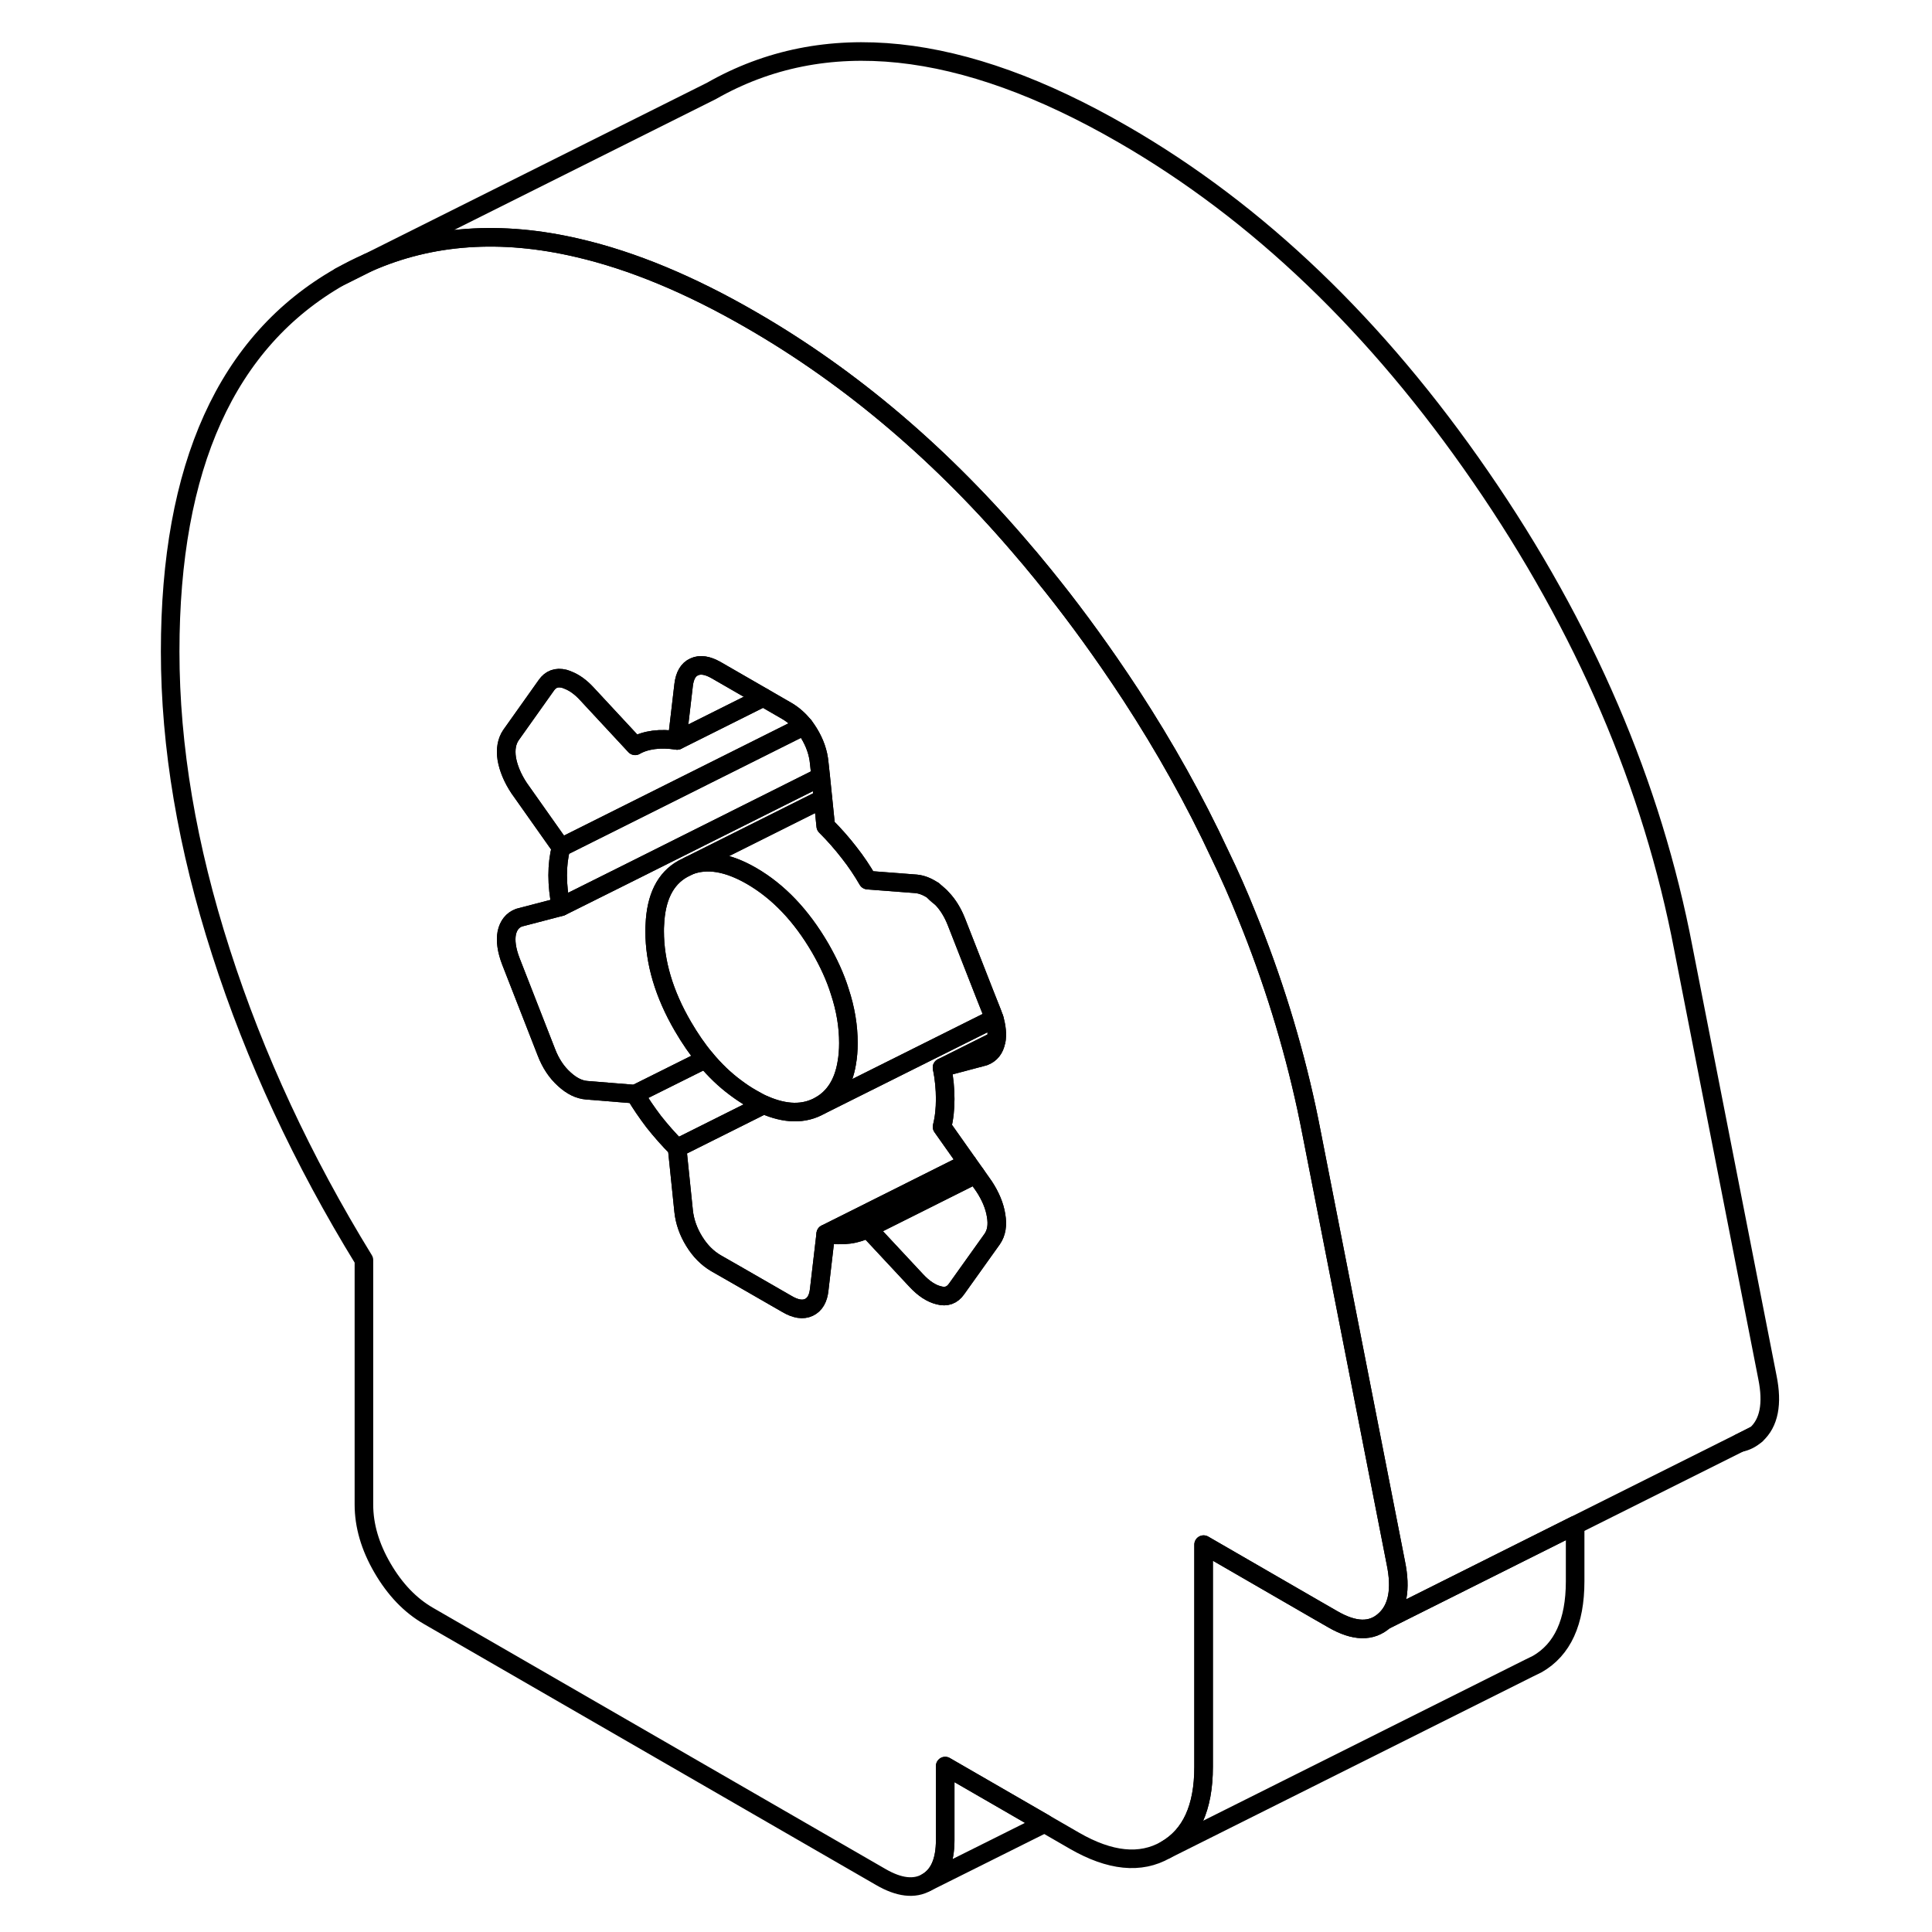<svg width="24" height="24" viewBox="0 0 91 104" fill="none" xmlns="http://www.w3.org/2000/svg" stroke-width="1px" stroke-linecap="round" stroke-linejoin="round">
    <path d="M11.79 14.898L13.31 14.138C12.79 14.358 12.29 14.618 11.79 14.898Z" stroke="currentColor" stroke-linejoin="round"/>
    <path d="M87.18 77.658C87.49 77.598 87.77 77.458 88.03 77.228L87.18 77.658Z" stroke="currentColor" stroke-linejoin="round"/>
    <path d="M78.29 82.098V85.118C78.29 87.318 77.61 88.798 76.25 89.578L75.82 89.788L56.25 99.578C57.61 98.798 58.29 97.318 58.29 95.118V83.148L64.38 86.668L65.25 87.168C66.41 87.838 67.33 87.858 68.03 87.228L68.08 87.208L78.29 82.098Z" stroke="currentColor" stroke-linejoin="round"/>
    <path d="M68.64 84.138L64.12 61.078C64.03 60.598 63.93 60.128 63.83 59.648C63.07 56.138 62 52.678 60.61 49.268C60.17 48.168 59.69 47.078 59.16 45.988C57.81 43.088 56.21 40.228 54.38 37.418C54 36.838 53.61 36.258 53.21 35.678C51.89 33.768 50.53 31.968 49.12 30.278C49 30.128 48.87 29.978 48.74 29.828C44.28 24.538 39.34 20.338 33.95 17.228C30.65 15.318 27.54 14.028 24.61 13.348C20.47 12.378 16.7 12.638 13.31 14.138L11.79 14.898C5.7 18.368 2.66 25.098 2.66 35.068C2.66 40.188 3.57 45.588 5.4 51.268C7.22 56.938 9.79 62.458 13.09 67.828V80.988C13.09 82.118 13.42 83.258 14.09 84.408C14.76 85.558 15.58 86.418 16.57 86.988L40.91 101.038C41.89 101.608 42.72 101.708 43.38 101.328C44.05 100.948 44.38 100.188 44.38 99.058V95.068L49.73 98.158L51.34 99.088C53.25 100.188 54.89 100.358 56.25 99.578C57.61 98.798 58.29 97.318 58.29 95.118V83.148L64.38 86.668L65.25 87.168C66.41 87.838 67.33 87.858 68.03 87.228C68.04 87.218 68.05 87.208 68.06 87.198C68.74 86.568 68.93 85.548 68.64 84.138ZM46.91 66.698L44.99 69.388C44.76 69.718 44.44 69.838 44.04 69.728C43.63 69.628 43.23 69.368 42.82 68.928L40.21 66.128C39.92 66.288 39.59 66.398 39.21 66.448C38.84 66.498 38.42 66.488 37.95 66.418L37.6 69.408C37.55 69.908 37.36 70.228 37.04 70.378C36.72 70.528 36.33 70.468 35.87 70.198L33.09 68.598L32.04 67.998C31.58 67.728 31.19 67.338 30.87 66.818C30.55 66.298 30.36 65.758 30.3 65.198L29.95 61.798C29.49 61.338 29.07 60.858 28.69 60.378C28.32 59.888 27.98 59.398 27.69 58.898L25.09 58.688C24.68 58.658 24.27 58.458 23.87 58.088C23.46 57.718 23.14 57.238 22.91 56.638L21 51.748C20.77 51.148 20.7 50.638 20.78 50.218C20.87 49.808 21.09 49.528 21.44 49.398L23.7 48.808C23.58 48.208 23.52 47.648 23.52 47.118C23.52 46.588 23.58 46.088 23.7 45.618L21.44 42.418C21.09 41.888 20.87 41.358 20.78 40.848C20.7 40.328 20.78 39.908 21 39.578L22.91 36.888C23.14 36.558 23.46 36.438 23.87 36.538C23.94 36.558 24.02 36.588 24.09 36.618C24.42 36.748 24.76 36.988 25.09 37.348L27.69 40.148C27.98 39.978 28.32 39.878 28.69 39.828C29.07 39.778 29.49 39.788 29.95 39.858L30.3 36.868C30.36 36.368 30.55 36.038 30.87 35.898C31.19 35.748 31.58 35.808 32.04 36.068L34.59 37.538L35.87 38.278C36.21 38.478 36.51 38.748 36.78 39.078C36.87 39.198 36.96 39.328 37.04 39.458C37.36 39.978 37.55 40.518 37.6 41.078L37.68 41.818L37.8 42.998L37.95 44.468C38.42 44.938 38.84 45.418 39.21 45.898C39.59 46.378 39.92 46.878 40.21 47.378L42.82 47.578C43.12 47.608 43.42 47.728 43.72 47.928H43.73C43.84 48.018 43.94 48.098 44.04 48.188C44.1 48.238 44.16 48.298 44.2 48.358C44.53 48.698 44.79 49.128 44.99 49.638L45.19 50.148L46.51 53.518L46.91 54.528C46.95 54.628 46.99 54.738 47.02 54.828C47.15 55.288 47.19 55.678 47.13 56.008C47.13 56.018 47.12 56.038 47.12 56.048C47.04 56.468 46.82 56.738 46.47 56.868L44.21 57.468C44.33 58.058 44.38 58.628 44.38 59.158C44.38 59.688 44.33 60.188 44.21 60.658L45.58 62.598L46.02 63.218L46.47 63.858C46.82 64.388 47.04 64.918 47.12 65.428C47.21 65.948 47.14 66.368 46.91 66.698Z" stroke="currentColor" stroke-linejoin="round"/>
    <path d="M47.13 56.008C47.13 56.008 47.12 56.038 47.12 56.048C47.04 56.468 46.82 56.738 46.47 56.868L44.21 57.468L47.13 56.008Z" stroke="currentColor" stroke-linejoin="round"/>
    <path d="M34.59 37.538L29.95 39.858L30.3 36.868C30.36 36.368 30.55 36.038 30.87 35.898C31.19 35.748 31.58 35.808 32.04 36.068L34.59 37.538Z" stroke="currentColor" stroke-linejoin="round"/>
    <path d="M36.78 39.078L26.44 44.248L23.7 45.618L21.44 42.418C21.09 41.888 20.87 41.358 20.78 40.848C20.7 40.328 20.78 39.908 21 39.578L22.91 36.888C23.14 36.558 23.46 36.438 23.87 36.538C23.94 36.558 24.02 36.588 24.09 36.618C24.42 36.748 24.76 36.988 25.09 37.348L27.69 40.148C27.98 39.978 28.32 39.878 28.69 39.828C29.07 39.778 29.49 39.788 29.95 39.858L34.59 37.538L35.87 38.278C36.21 38.478 36.51 38.748 36.78 39.078Z" stroke="currentColor" stroke-linejoin="round"/>
    <path d="M37.68 41.818L27.49 46.918L23.7 48.808C23.58 48.208 23.52 47.648 23.52 47.118C23.52 46.588 23.58 46.088 23.7 45.618L26.44 44.248L36.78 39.078C36.87 39.198 36.96 39.328 37.04 39.458C37.36 39.978 37.55 40.518 37.6 41.078L37.68 41.818Z" stroke="currentColor" stroke-linejoin="round"/>
    <path d="M30.26 55.248C30.64 55.898 31.04 56.488 31.48 57.008L27.69 58.898L25.09 58.688C24.68 58.658 24.27 58.458 23.87 58.088C23.46 57.718 23.14 57.238 22.91 56.638L21 51.748C20.77 51.148 20.7 50.638 20.78 50.218C20.87 49.808 21.09 49.528 21.44 49.398L23.7 48.808L27.49 46.918L37.68 41.818L37.8 42.998L30.6 46.598L30.26 46.768C29.31 47.298 28.81 48.308 28.75 49.788C28.74 49.898 28.74 50.008 28.74 50.128C28.74 51.788 29.24 53.498 30.26 55.248Z" stroke="currentColor" stroke-linejoin="round"/>
    <path d="M39.08 57.228C39.14 56.898 39.17 56.538 39.17 56.148C39.17 55.248 39.02 54.328 38.71 53.388C38.47 52.608 38.11 51.828 37.65 51.028C36.63 49.278 35.4 47.988 33.95 47.148C32.66 46.408 31.55 46.228 30.6 46.598L37.8 42.998L37.95 44.468C38.42 44.938 38.84 45.418 39.21 45.898C39.59 46.378 39.92 46.878 40.21 47.378L42.82 47.578C43.12 47.608 43.42 47.728 43.72 47.928H43.73C43.76 47.988 43.82 48.038 43.87 48.088C43.98 48.188 44.09 48.278 44.2 48.358C44.53 48.698 44.79 49.128 44.99 49.638L45.19 50.148L46.51 53.518L46.91 54.528C46.95 54.628 46.99 54.738 47.02 54.828L37.65 59.508C38.42 59.068 38.9 58.308 39.08 57.238V57.228Z" stroke="currentColor" stroke-linejoin="round"/>
    <path d="M39.17 56.148C39.17 56.538 39.14 56.898 39.08 57.228C38.9 58.308 38.42 59.068 37.65 59.508C36.79 59.998 35.78 59.978 34.62 59.468H34.61C34.39 59.368 34.18 59.248 33.95 59.118C33.65 58.948 33.37 58.758 33.09 58.548C32.51 58.118 31.98 57.608 31.48 57.008C31.04 56.488 30.64 55.898 30.26 55.248C29.24 53.498 28.74 51.788 28.74 50.128C28.74 50.008 28.74 49.898 28.75 49.788C28.81 48.308 29.31 47.298 30.26 46.768L30.6 46.598C31.55 46.228 32.66 46.408 33.95 47.148C35.4 47.988 36.63 49.278 37.65 51.028C38.11 51.828 38.47 52.608 38.71 53.388C39.02 54.328 39.17 55.248 39.17 56.148Z" stroke="currentColor" stroke-linejoin="round"/>
    <path d="M34.61 59.468L29.95 61.798C29.49 61.338 29.07 60.858 28.69 60.378C28.32 59.888 27.98 59.398 27.69 58.898L31.48 57.008C31.98 57.608 32.51 58.118 33.09 58.548C33.37 58.758 33.65 58.948 33.95 59.118C34.18 59.248 34.39 59.368 34.61 59.468Z" stroke="currentColor" stroke-linejoin="round"/>
    <path d="M47.13 56.008L44.21 57.468C44.33 58.058 44.38 58.628 44.38 59.158C44.38 59.688 44.33 60.188 44.21 60.658L45.58 62.598L37.95 66.418L37.6 69.408C37.55 69.908 37.36 70.228 37.04 70.378C36.72 70.528 36.33 70.468 35.87 70.198L33.09 68.598L32.04 67.998C31.58 67.728 31.19 67.338 30.87 66.818C30.55 66.298 30.36 65.758 30.3 65.198L29.95 61.798L34.61 59.468H34.62C35.78 59.978 36.79 59.998 37.65 59.508L47.02 54.828C47.15 55.288 47.19 55.678 47.13 56.008Z" stroke="currentColor" stroke-linejoin="round"/>
    <path d="M46.02 63.218L40.21 66.128C39.92 66.288 39.59 66.398 39.21 66.448C38.84 66.498 38.42 66.488 37.95 66.418L45.58 62.598L46.02 63.218Z" stroke="currentColor" stroke-linejoin="round"/>
    <path d="M46.91 66.698L44.99 69.388C44.76 69.718 44.44 69.838 44.04 69.728C43.63 69.628 43.23 69.368 42.82 68.928L40.21 66.128L46.02 63.218L46.47 63.858C46.82 64.388 47.04 64.918 47.12 65.428C47.21 65.948 47.14 66.368 46.91 66.698Z" stroke="currentColor" stroke-linejoin="round"/>
    <path d="M49.73 98.158L43.38 101.328C44.05 100.948 44.38 100.188 44.38 99.058V95.068L49.73 98.158Z" stroke="currentColor" stroke-linejoin="round"/>
    <path d="M88.03 77.228L87.18 77.658H87.17L78.29 82.098L68.08 87.208H68.06C68.74 86.568 68.93 85.548 68.64 84.138L64.12 61.078C64.03 60.598 63.93 60.128 63.83 59.648C63.07 56.138 62 52.678 60.61 49.268C60.17 48.168 59.69 47.078 59.16 45.988C57.81 43.088 56.21 40.228 54.38 37.418C54 36.838 53.61 36.258 53.21 35.678C51.89 33.768 50.53 31.968 49.12 30.278C49 30.128 48.87 29.978 48.74 29.828C44.28 24.538 39.34 20.338 33.95 17.228C30.65 15.318 27.54 14.028 24.61 13.348C20.47 12.378 16.7 12.638 13.31 14.138L31.79 4.898C37.87 1.428 45.26 2.208 53.95 7.228C61.2 11.408 67.62 17.558 73.21 25.678C78.8 33.788 82.44 42.258 84.12 51.078L88.64 74.138C88.93 75.568 88.73 76.598 88.03 77.228Z" stroke="currentColor" stroke-linejoin="round"/>
</svg>